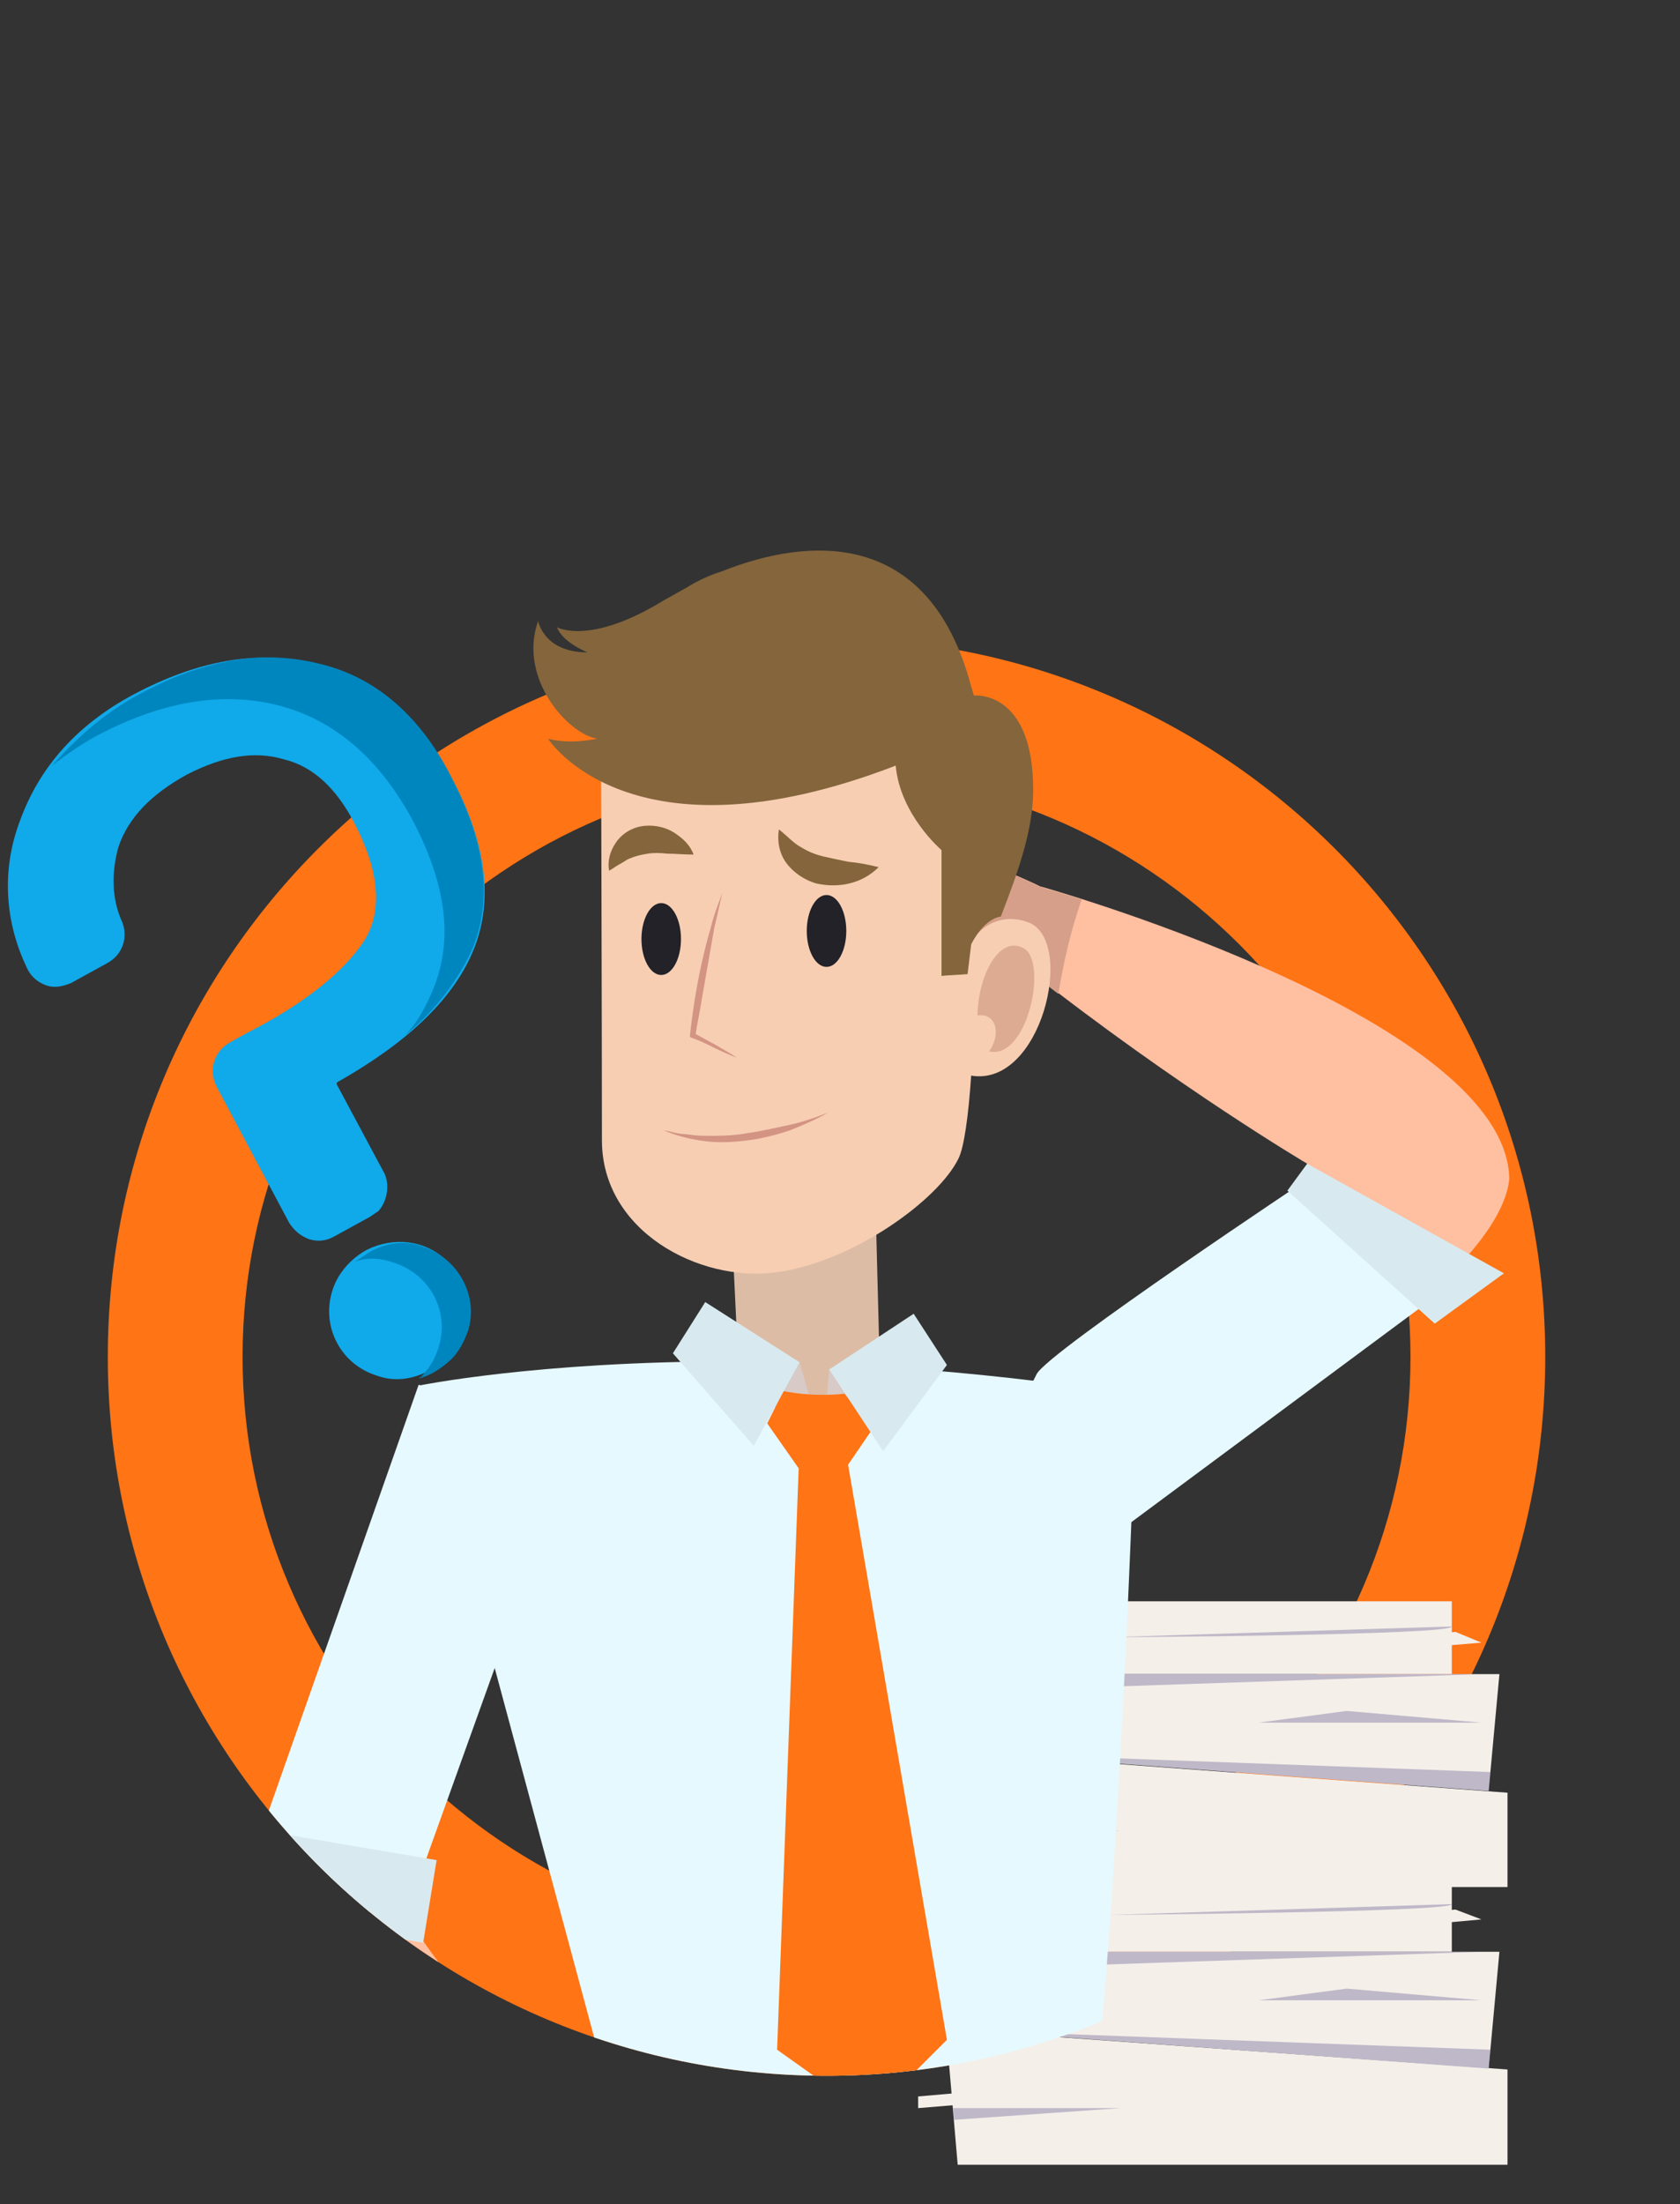 <?xml version="1.0" encoding="utf-8"?>
<!-- Generator: Adobe Illustrator 21.1.0, SVG Export Plug-In . SVG Version: 6.00 Build 0)  -->
<svg version="1.1" id="OBJECTS" xmlns="http://www.w3.org/2000/svg" xmlns:xlink="http://www.w3.org/1999/xlink" x="0px" y="0px"
	 viewBox="0 0 187 245.3" style="enable-background:new 0 0 187 245.3;" xml:space="preserve">
<rect x="0" y="0" width="187" height="245.3" fill="#333333" stroke="none"/>
<style type="text/css">
	.st0{fill:#FF7415;}
	.st1{fill:#10A9EA;}
	.st2{fill:#0086BF;}
	.st3{fill:#F4EFE9;}
	.st4{opacity:0.29;fill:#40337B;}
	.st5{fill:#FFBFA1;}
	.st6{fill:#D69F8A;}
	.st7{fill:#E6F9FF;}
	.st8{fill:#D8EAEF;}
	.st9{fill:#DDBCA6;}
	.st10{fill:#F7CEB2;}
	.st11{fill:#222228;}
	.st12{opacity:0.4;fill:#B57662;}
	.st13{fill:#D39484;}
	.st14{fill:#84653C;}
	.st15{clip-path:url(#SVGID_2_);fill:#FFBFA1;}
	.st16{clip-path:url(#SVGID_2_);fill:#E6F9FF;}
	.st17{clip-path:url(#SVGID_2_);}
	.st18{clip-path:url(#SVGID_2_);fill:#D8CAC7;}
	.st19{clip-path:url(#SVGID_2_);fill:#FF7415;}
	.st20{clip-path:url(#SVGID_2_);fill:#D8EAEF;}
</style>
<path class="st0" d="M92,86c35.8,0,65,29.2,65,65s-29.2,65-65,65s-65-29.2-65-65S56.2,86,92,86 M92,71c-44.2,0-80,35.8-80,80
	s35.8,80,80,80s80-35.8,80-80S136.2,71,92,71L92,71z"/>
<g>
	<path class="st1" d="M40.8,139.1c-1.8,1-3.2,2.6-3.8,4.5c-1.3,4.1,1,8.3,5,9.5c1.9,0.7,4,0.4,5.8-0.6c0.7-0.5,1.4-0.9,2-1.5
		c3-3,3-7.9-0.2-10.8C47.3,138,43.8,137.6,40.8,139.1z M35.2,73.9c-6.2-1.6-12.7-0.5-19.6,3S4.4,85.3,2.2,91.4
		c-2,5.3-1.7,11,0.7,16.1c0.4,1,1.1,1.7,2.1,2.1s1.9,0.2,2.9-0.2l4-2.2c1.7-0.9,2.4-2.8,1.7-4.6c-1.2-2.6-1.2-5.6-0.4-8.4
		c1.1-3.2,3.6-5.8,7.6-8c3.9-2,7.4-2.7,10.8-1.7c3.3,0.8,5.9,3.3,7.9,7.2c2.7,5.2,3.1,9.6,1.1,12.9c-2.2,3.4-6.5,7-13.2,10.4l-1.8,1
		c-1.8,1-2.4,3.1-1.5,4.9l8.1,15.2c0.6,0.9,1.2,1.4,2.2,1.8c1,0.3,1.9,0.2,2.8-0.3l4-2.2c0.3-0.2,0.7-0.5,0.9-0.6
		c1-1.1,1.3-2.9,0.7-4.2l-5.3-9.9c-0.1-0.2,0.1-0.3,0.1-0.3c7.6-4.3,12.6-9,14.9-14.2c2.5-5.6,1.7-12-1.9-19
		C46.4,79.9,41.5,75.5,35.2,73.9L35.2,73.9z"/>
	<path class="st2" d="M47,138.7c-1.9-0.7-4-0.4-5.8,0.6c-0.5,0.3-1,0.7-1.7,1.1c1.4-0.5,2.9-0.4,4.3,0.1c4.1,1.3,6.3,5.5,5,9.5l0,0
		c-0.4,1.3-1,2.2-1.9,3.2c-0.2,0.1-0.2,0.1-0.3,0.2c1.3-0.3,2.5-1.1,3.6-2.1c0.9-0.9,1.4-1.9,1.9-3.2C53.3,144.2,51,140,47,138.7
		L47,138.7z M35.7,73.9C29.5,72.3,23,73.3,16,77c-3.9,2-7.2,4.8-10.2,8.2c1.8-1.4,3.7-2.7,5.5-3.6c6.8-3.5,13.5-4.7,19.7-3.1
		c6.2,1.6,11.3,5.9,15.1,13.1c3.7,7.2,4.4,13.4,1.9,19c-0.8,1.8-1.7,3.4-2.9,4.6c3.1-2.5,5.6-5.7,7.3-9.2c2.5-5.6,1.7-12-1.9-19
		C47,79.8,41.9,75.4,35.7,73.9L35.7,73.9z"/>
</g>
<g>
	<polygon class="st3" points="106.6,240.9 105.3,225.8 167.8,230.3 167.8,240.9 	"/>
	<polygon class="st3" points="108.8,226 108.8,217.2 166.9,217.2 165.7,230.2 	"/>
	<polygon class="st3" points="103.1,209 104.2,217.2 161.6,217.2 161.6,209 	"/>
	<polygon class="st4" points="108.8,217.2 108.8,219.1 164.9,217.2 	"/>
	<polygon class="st4" points="108.8,226 165.7,230.2 165.9,228.1 	"/>
	<polygon class="st4" points="140.1,222.6 149.9,221.3 164.9,222.6 	"/>
	<polygon class="st4" points="106.1,234.6 124.7,234.6 106.2,235.9 	"/>
	<path class="st4" d="M123.4,213.1l38.2-1.2C161.7,212.8,123.4,213.1,123.4,213.1z"/>
	<polygon class="st3" points="112.5,232.4 102.2,233.3 102.2,234.6 115.4,233.5 	"/>
	<polygon class="st3" points="162,212.5 151.7,213.5 151.7,214.8 164.9,213.6 	"/>
</g>
<g>
	<polygon class="st3" points="106.6,210 105.3,194.9 167.8,199.5 167.8,210 	"/>
	<polygon class="st3" points="108.8,195.1 108.8,186.3 166.9,186.3 165.7,199.3 	"/>
	<polygon class="st3" points="103.1,178.2 104.2,186.3 161.6,186.3 161.6,178.2 	"/>
	<polygon class="st4" points="108.8,186.3 108.8,188.2 164.9,186.3 	"/>
	<polygon class="st4" points="108.8,195.1 165.7,199.3 165.9,197.2 	"/>
	<polygon class="st4" points="140.1,191.7 149.9,190.4 164.9,191.7 	"/>
	<polygon class="st4" points="106.1,203.7 124.7,203.7 106.2,205.1 	"/>
	<path class="st4" d="M123.4,182.2l38.2-1.2C161.7,182,123.4,182.2,123.4,182.2z"/>
	<polygon class="st3" points="112.5,201.5 102.2,202.5 102.2,203.7 115.4,202.6 	"/>
	<polygon class="st3" points="162,181.6 151.7,182.6 151.7,183.9 164.9,182.8 	"/>
</g>
<g>
	<g>
		<path class="st5" d="M116,98.7c-0.1-0.1-0.1,0-0.1,0s-13-6.5-16.8-3.6c-3.8,2.9-2.5,13.7,3.6,16.3c6.1,2.6,4.9-5.1,4.9-5.1
			s4.8,3.7,7.1,1.8c16.4,12.9,30.8,21.4,30.8,21.4s1.7,21.6,8.5,18.2c2.3-1.1,13.3-9.6,14-16.5C167.7,113.7,118.5,99.4,116,98.7z"/>
		<path class="st6" d="M120.4,100.1c-2.4-0.8-4.1-1.2-4.5-1.4c-0.1-0.1-0.1,0-0.1,0s-13-6.5-16.8-3.6c-3.8,2.9-2.5,13.7,3.6,16.3
			c6.1,2.6,4.9-5.1,4.9-5.1s4.8,3.7,7.1,1.8c1.1,0.8,2.1,1.7,3.2,2.5C118.4,107,119.2,103.5,120.4,100.1z"/>
		<g>
			<path class="st7" d="M146.2,130.8c0,0-29.5,19.6-30.8,22.1c-9.5,18.1,5.8,20,5.8,20l43.4-32.2L146.2,130.8z"/>
		</g>
		<polygon class="st8" points="143.3,132.5 159.7,147.3 167.4,141.7 145.5,129.5 		"/>
	</g>
	<path class="st9" d="M81.6,139.7l0.6,12.6c0,0-0.4,3.8,8,4.3c7.7,0.5,7.7-5.4,7.7-5.4l-0.5-19.3L81.6,139.7z"/>
	<path class="st10" d="M94.5,73.1c15.1,3.4,14.7,13.8,14.7,13.8s-0.5,8-0.8,17.5c1.4-1.9,3.8-2.7,6.2-1.7c5.1,2.2,1.3,18.3-6.5,17
		c-0.3,4.5-0.8,8-1.4,9.2c-2.2,4.6-11.8,11.6-20.4,12.7c-8.5,1.1-19.3-4.6-19.3-14.7c0-10.1-0.1-47.3-0.1-47.3S69.6,67.4,94.5,73.1z
		"/>
	<ellipse class="st11" cx="92" cy="103.6" rx="2.2" ry="4"/>
	<ellipse class="st11" cx="73.6" cy="104.5" rx="2.2" ry="4"/>
	<path class="st12" d="M113.9,105.5c-2.7-1.4-5,3-5.1,7.5c2.2-0.3,2.6,2.2,1.3,4C114.4,118,116.7,106.9,113.9,105.5z"/>
	<g>
		<path class="st13" d="M80.4,99.4c-0.3,1.3-0.6,2.6-0.9,3.9l-0.7,4l-0.7,4c-0.2,1.3-0.5,2.6-0.7,4l-0.1-0.3
			c0.8,0.4,1.6,0.9,2.4,1.3c0.8,0.5,1.6,0.9,2.3,1.4c-0.8-0.3-1.7-0.7-2.5-1.1c-0.8-0.4-1.6-0.8-2.5-1.1l-0.2-0.1l0-0.2
			c0.3-2.7,0.7-5.3,1.3-8c0.3-1.3,0.6-2.6,1-3.9C79.4,102,79.9,100.7,80.4,99.4z"/>
	</g>
	<g>
		<path class="st13" d="M92.2,123.8c-1.4,0.8-2.8,1.4-4.3,2c-1.5,0.5-3.1,0.9-4.6,1.1c-1.6,0.2-3.2,0.3-4.8,0.1
			c-1.6-0.2-3.2-0.6-4.6-1.2c0.8,0.1,1.5,0.4,2.3,0.4c0.8,0.1,1.5,0.2,2.3,0.2c1.6,0,3.1,0,4.7-0.3c1.5-0.2,3.1-0.6,4.6-0.9
			C89.2,124.9,90.7,124.4,92.2,123.8z"/>
	</g>
	<path class="st14" d="M99.7,85.2c0.5,5.5,5.1,9.4,5.1,9.4v9.8l0,0c0,0.2,0,0.4,0,0.6v3.6c1-0.1,1.9-0.1,2.9-0.2l0.4-3.3
		c0,0,1.3-2.8,3.3-3.1c2.1-5.4,3.6-9.8,3.6-14.1c0-11.2-6.6-10.5-6.6-10.5s-0.1-0.4-0.3-1c-4.7-17.8-18.3-16.6-27.8-12.8
		c-1.3,0.4-2.6,1-3.9,1.8c-0.9,0.5-1.8,1-2.5,1.4c-8.3,5.1-11.9,3-11.9,3c0.6,1.7,3.4,2.8,3.4,2.8c-4.9,0-5.5-3.5-5.5-3.5
		c-2.3,6.5,3.5,12.7,6.6,13.1c-3.4,0.7-5.5,0-5.5,0S70.1,96.6,99.7,85.2z"/>
	<g>
		<path class="st14" d="M97.8,96.5c-0.9,0.9-2,1.5-3.2,1.8c-1.2,0.3-2.5,0.3-3.8,0c-1.3-0.4-2.5-1.2-3.3-2.3c-0.8-1.1-1-2.5-0.8-3.7
			c1,0.8,1.7,1.6,2.5,2c0.8,0.5,1.6,0.8,2.4,1c0.9,0.2,1.8,0.4,2.8,0.6C95.5,96,96.6,96.2,97.8,96.5z"/>
	</g>
	<g>
		<path class="st14" d="M77.2,95.1c-1.1,0-2-0.1-2.9-0.1c-0.8-0.1-1.6-0.1-2.2,0c-0.6,0.1-1.2,0.2-1.9,0.5c-0.4,0.1-0.7,0.4-1.1,0.6
			c-0.4,0.2-0.8,0.5-1.3,0.8c-0.2-1.1,0.1-2.2,0.8-3.2c0.7-1,1.9-1.7,3.2-1.8c1.2-0.1,2.4,0.2,3.3,0.8C76,93.3,76.8,94,77.2,95.1z"
			/>
	</g>
</g>
<g>
	<defs>
		<path id="SVGID_1_" d="M92,71c-44.2,0-80,35.8-80,80s35.8,80,80,80s80-35.8,80-80S136.2,71,92,71L92,71z"/>
	</defs>
	<clipPath id="SVGID_2_">
		<use xlink:href="#SVGID_1_"  style="overflow:visible;"/>
	</clipPath>
	<path class="st15" d="M26.3,212.7c0,0,19.8,27.9,39.4,33.3l0.2-9.2c0,0-10.8-8.7-20.8-23.7S26.3,212.7,26.3,212.7z"/>
	<path class="st16" d="M126.2,162.2c0,0-1.7,51.2-5,77.2c0,0-12.7,5.7-32.9,4.9c-14.3-0.6-18.4-3.6-18.4-3.6l-23.3-86.5
		c0,0,13.1-2.7,34.9-2.7l10.1,9.4c0,0,2.7-7.3,8.2-8.7c8.2,0.6,17.2,1.5,26.7,3.1L126.2,162.2z"/>
	<g class="st17">
		<polygon class="st7" points="45.2,213.1 64.3,159.9 46.6,154.1 26.4,211.5 		"/>
	</g>
	<polygon class="st18" points="91.6,160.7 89,151.6 83.1,154.3 	"/>
	<polygon class="st18" points="92.3,152.4 91.6,160.7 96.3,154.9 	"/>
	<path class="st19" d="M87.2,154.8c0,0,3,0.7,6.8,0.3l3.2,3.8l-2.8,4.1l11,64l-8.5,8.5l-10.4-7.4l2.4-64.7l-3.5-5L87.2,154.8z"/>
	<polygon class="st20" points="105.4,151.9 98.3,161.5 92.3,152.4 101.7,146.2 	"/>
	<polygon class="st20" points="74.9,150.6 83.9,160.9 89,151.6 78.5,144.9 	"/>
	<polygon class="st20" points="48.6,207 26.8,203.3 23.3,212.1 47.1,216.2 	"/>
</g>
</svg>
